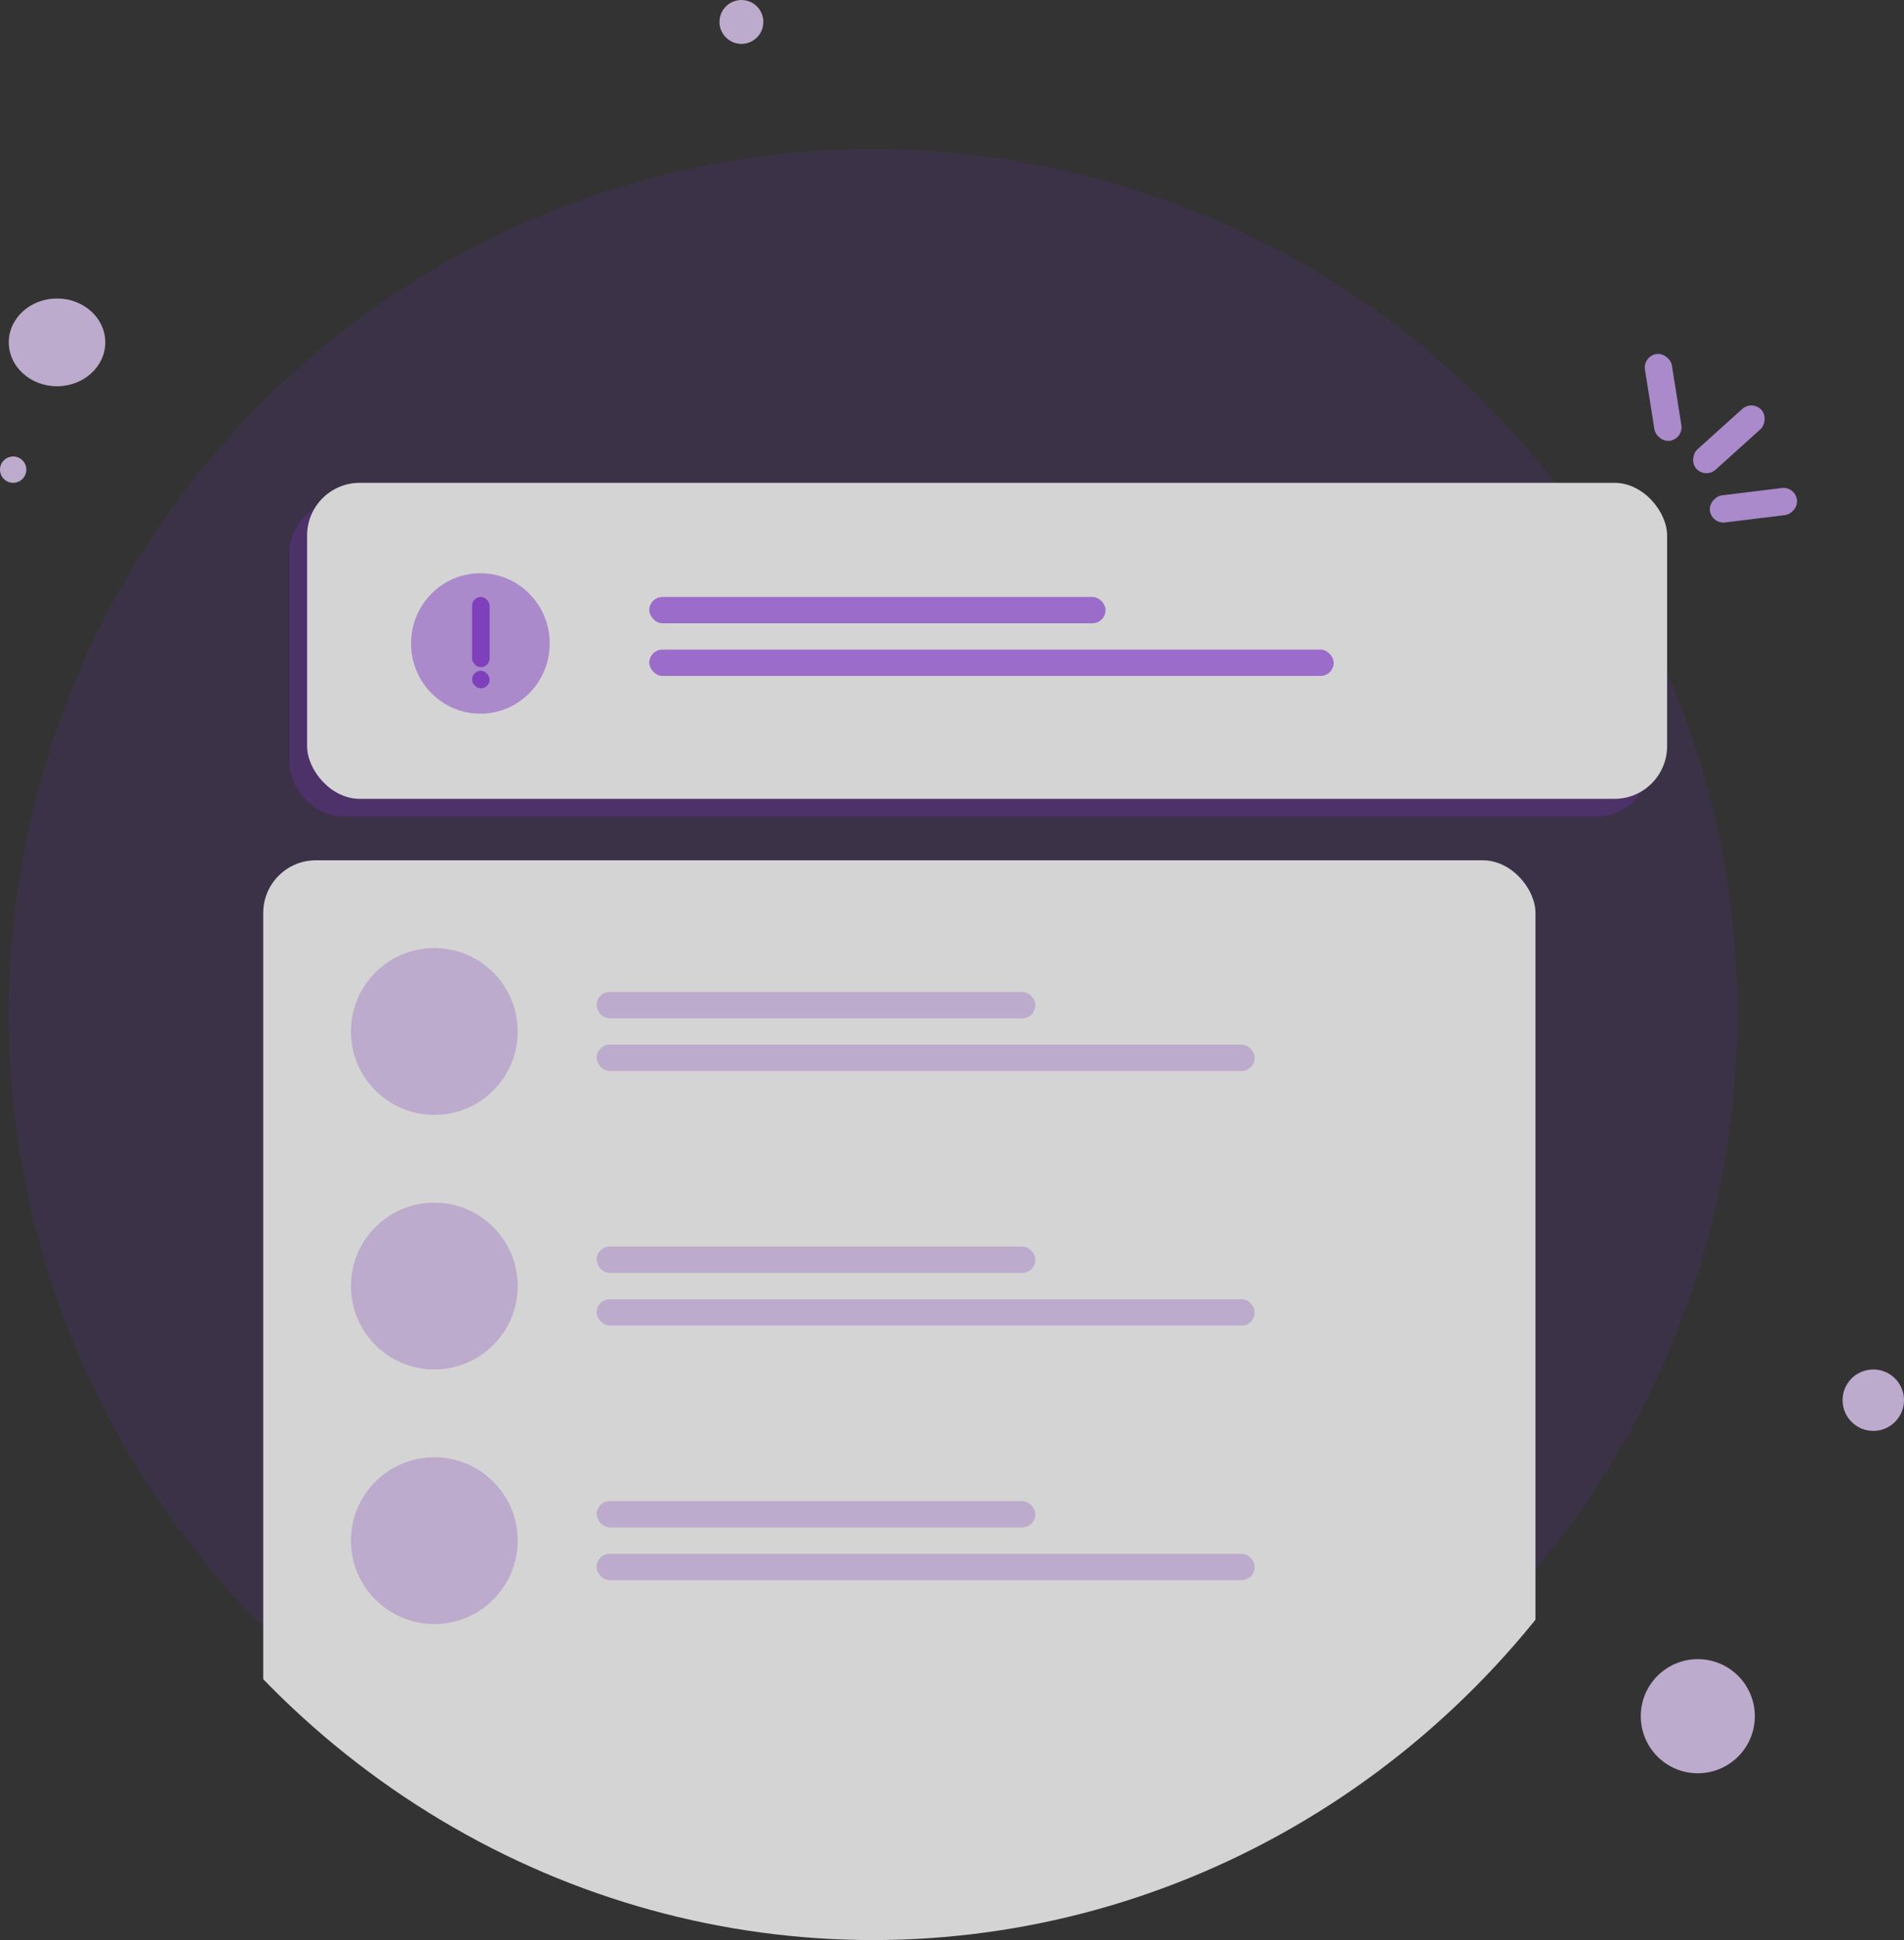 <svg xmlns="http://www.w3.org/2000/svg" xmlns:xlink="http://www.w3.org/1999/xlink" width="217" height="221" viewBox="0 0 217 221">
  <rect x="0" y="0" width="217" height="221" fill="#333333" stroke="none"/>
  <defs>
    <clipPath id="clip-path">
      <ellipse id="Elipse_216" data-name="Elipse 216" cx="98.5" cy="102" rx="98.5" ry="102" transform="translate(1013 715)" fill="#832DD8" opacity="0.1"/>
    </clipPath>
  </defs>
  <g id="Grupo_29230" data-name="Grupo 29230" transform="translate(-1012 -698)" opacity="0.8">
    <circle id="Elipse_210" data-name="Elipse 210" cx="98.5" cy="98.5" r="98.5" transform="translate(1013 715)" fill="#832DD8" opacity="0.15"/>
    <g id="Grupo_de_máscara_51" data-name="Grupo de máscara 51" clip-path="url(#clip-path)">
      <rect id="Retângulo_1825" data-name="Retângulo 1825" width="145" height="179" rx="6" transform="translate(1042 796)" fill="#fcfcfc"/>
    </g>
    <rect id="Retângulo_1829" data-name="Retângulo 1829" width="155" height="36" rx="6" transform="translate(1045 755)" fill="#832DD8" opacity="0.3"/>
    <rect id="Retângulo_1826" data-name="Retângulo 1826" width="155" height="36" rx="6" transform="translate(1047 753)" fill="#fcfcfc"/>
    <circle id="Elipse_211" data-name="Elipse 211" cx="9.5" cy="9.5" r="9.5" transform="translate(1052 806)" fill="#dec9f3"/>
    <ellipse id="Elipse_214" data-name="Elipse 214" cx="7.9" cy="8" rx="7.9" ry="8" transform="translate(1058.85 763.3)" fill="#c8a0f0"/>
    <circle id="Elipse_212" data-name="Elipse 212" cx="9.5" cy="9.5" r="9.5" transform="translate(1052 835)" fill="#dec9f3"/>
    <circle id="Elipse_213" data-name="Elipse 213" cx="9.5" cy="9.5" r="9.5" transform="translate(1052 864)" fill="#dec9f3"/>
    <g id="Grupo_29225" data-name="Grupo 29225" transform="translate(-5 -8)">
      <rect id="Retângulo_1827" data-name="Retângulo 1827" width="50" height="3" rx="1.5" transform="translate(1085 819)" fill="#dec9f3"/>
      <rect id="Retângulo_1828" data-name="Retângulo 1828" width="75" height="3" rx="1.5" transform="translate(1085 825)" fill="#dec9f3"/>
    </g>
    <g id="Grupo_29228" data-name="Grupo 29228" transform="translate(1086.427 766.144)">
      <rect id="Retângulo_1827-2" data-name="Retângulo 1827" width="52" height="3" rx="1.5" transform="translate(-0.427 -0.144)" fill="#b57bf0"/>
      <rect id="Retângulo_1828-2" data-name="Retângulo 1828" width="78" height="3" rx="1.5" transform="translate(-0.427 5.856)" fill="#b57bf0"/>
    </g>
    <g id="Grupo_29226" data-name="Grupo 29226" transform="translate(-5 21)">
      <rect id="Retângulo_1827-3" data-name="Retângulo 1827" width="50" height="3" rx="1.5" transform="translate(1085 819)" fill="#dec9f3"/>
      <rect id="Retângulo_1828-3" data-name="Retângulo 1828" width="75" height="3" rx="1.5" transform="translate(1085 825)" fill="#dec9f3"/>
    </g>
    <g id="Grupo_29227" data-name="Grupo 29227" transform="translate(-5 50)">
      <rect id="Retângulo_1827-4" data-name="Retângulo 1827" width="50" height="3" rx="1.5" transform="translate(1085 819)" fill="#dec9f3"/>
      <rect id="Retângulo_1828-4" data-name="Retângulo 1828" width="75" height="3" rx="1.5" transform="translate(1085 825)" fill="#dec9f3"/>
    </g>
    <rect id="Retângulo_1830" data-name="Retângulo 1830" width="3.107" height="10" rx="1.554" transform="translate(1199.236 738.575) rotate(-9)" fill="#c8a0f0"/>
    <g id="Grupo_29229" data-name="Grupo 29229" transform="translate(-0.403 1.41)">
      <rect id="Retângulo_1833" data-name="Retângulo 1833" width="2" height="8" rx="1" transform="translate(1066.203 764.59)" fill="#832DD8" opacity="0.8"/>
      <rect id="Retângulo_1834" data-name="Retângulo 1834" width="2" height="2" rx="1" transform="translate(1066.203 773)" fill="#832DD8" opacity="0.8"/>
    </g>
    <rect id="Retângulo_1831" data-name="Retângulo 1831" width="3.107" height="10" rx="1.554" transform="matrix(0.669, 0.743, -0.743, 0.669, 1211.72, 743.547)" fill="#c8a0f0"/>
    <rect id="Retângulo_1832" data-name="Retângulo 1832" width="3.107" height="10" rx="1.554" transform="translate(1216.614 753.402) rotate(83)" fill="#c8a0f0"/>
    <circle id="Elipse_217" data-name="Elipse 217" cx="6.5" cy="6.5" r="6.5" transform="translate(1199 887)" fill="#dec9f3"/>
    <ellipse id="Elipse_219" data-name="Elipse 219" cx="5.5" cy="5" rx="5.5" ry="5" transform="translate(1013 732)" fill="#dec9f3"/>
    <circle id="Elipse_221" data-name="Elipse 221" cx="1.5" cy="1.5" r="1.5" transform="translate(1012 750)" fill="#dec9f3"/>
    <circle id="Elipse_218" data-name="Elipse 218" cx="3.5" cy="3.5" r="3.5" transform="translate(1222 854)" fill="#dec9f3"/>
    <circle id="Elipse_220" data-name="Elipse 220" cx="2.5" cy="2.5" r="2.5" transform="translate(1094 698)" fill="#dec9f3"/>
  </g>
</svg>
